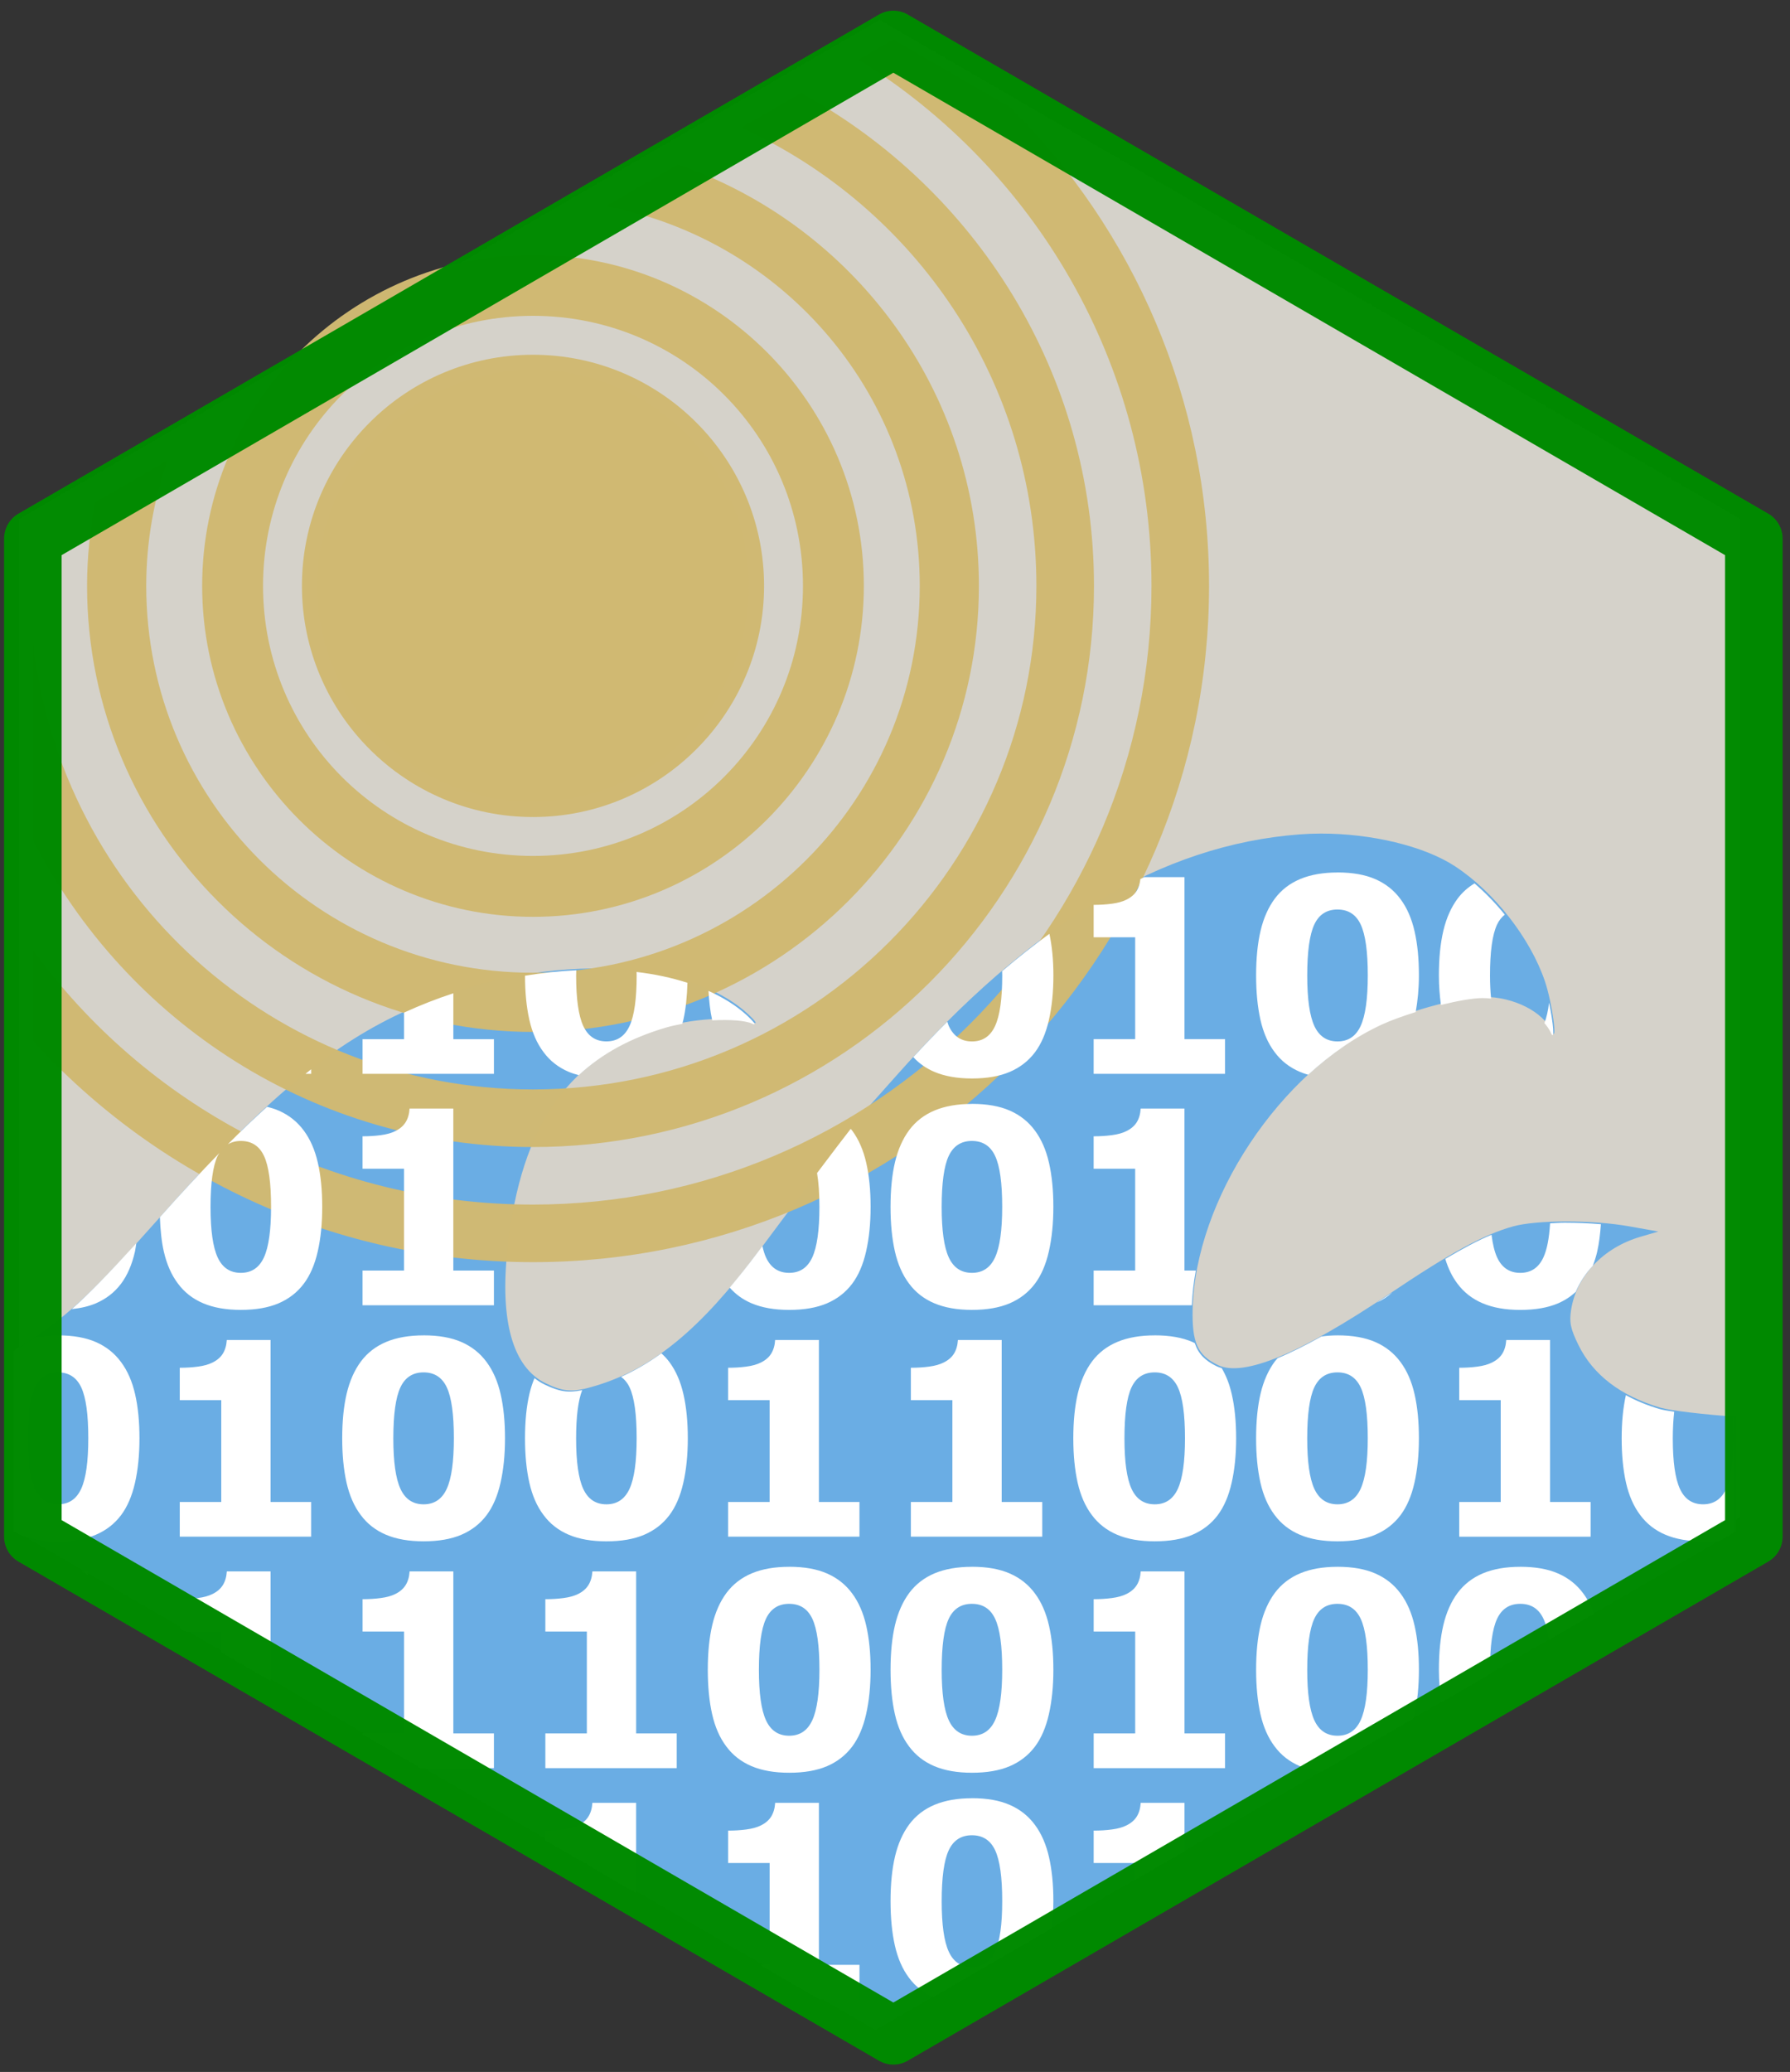 <svg xmlns="http://www.w3.org/2000/svg" version="1.1" xmlns:xlink="http://www.w3.org/1999/xlink" width="124.44" height="144"><rect width="100%" height="100%" style="fill:#333333;stroke:none;opacity:1;fill-opacity:1"/><svg viewBox="0 0 124.44 144.00" id="SvgjsSvg1050" version="1.1" sodipodi:docname="logo3.svg" inkscape:version="1.2.2 (732a01da63, 2022-12-09)" xmlns:inkscape="http://www.inkscape.org/namespaces/inkscape" xmlns:sodipodi="http://sodipodi.sourceforge.net/DTD/sodipodi-0.dtd" xmlns="http://www.w3.org/2000/svg" xmlns:svg="http://www.w3.org/2000/svg" xmlns:rdf="http://www.w3.org/1999/02/22-rdf-syntax-ns#" xmlns:cc="http://creativecommons.org/ns#" xmlns:dc="http://purl.org/dc/elements/1.1/">
  <sodipodi:namedview pagecolor="#ffffff" bordercolor="#666666" borderopacity="1" objecttolerance="10" gridtolerance="10" guidetolerance="10" inkscape:pageopacity="0" inkscape:pageshadow="2" inkscape:window-width="1920" inkscape:window-height="991" id="SvgjsSodipodi:namedview1048" showgrid="true" inkscape:zoom="6.51" inkscape:cx="30.645161" inkscape:cy="59.984639" inkscape:window-x="-9" inkscape:window-y="-9" inkscape:window-maximized="1" inkscape:current-layer="svg2" showguides="false" inkscape:showpageshadow="2" inkscape:pagecheckerboard="0" inkscape:deskcolor="#d1d1d1">
    <inkscape:grid type="xygrid" id="SvgjsInkscape:grid1047" spacingx="0.16" spacingy="0.16" empspacing="4" units="pc"></inkscape:grid>
  </sodipodi:namedview>
  <defs id="SvgjsDefs1046">
    <style type="text/css" id="SvgjsStyle1045">
    line, polyline, path, rect, circle {
      fill: none;
      stroke: #000000;
      stroke-linecap: round;
      stroke-linejoin: round;
      stroke-miterlimit: 10.00;
    }
  </style>
    <mask maskUnits="userSpaceOnUse" id="SvgjsMask1044">
      <polyline transform="translate(93.114,32.081)" points="2.285 37.429 2.285 106.799 62.105 141.486 121.926 106.799 121.926 37.429 62.105 2.743 2.285 37.429" style="fill:#dedccf;fill-opacity:1;fill-rule:nonzero;stroke:#008a00;stroke-width:4;stroke-linecap:round;stroke-linejoin:round;stroke-miterlimit:10;stroke-opacity:0.99" clip-path="url(#cpMHwxMjQuNDQxfDE0My45OTd8MC4xNDMxMzc=)" id="SvgjsPolyline1043"></polyline>
    </mask>
    <clipPath clipPathUnits="userSpaceOnUse" id="SvgjsClipPath1042">
      <polyline transform="translate(-62.733,-31.469)" points="2.285 37.429 2.285 106.799 62.105 141.486 121.926 106.799 121.926 37.429 62.105 2.743 2.285 37.429" style="fill:#d5d2ca;fill-opacity:1;fill-rule:nonzero;stroke:none;stroke-width:4;stroke-linecap:round;stroke-linejoin:round;stroke-miterlimit:10;stroke-opacity:0.99" clip-path="url(#cpMHwxMjQuNDQxfDE0My45OTd8MC4xNDMxMzc=)" id="SvgjsPolyline1041"></polyline>
    </clipPath>
  </defs>
  <rect width="100%" height="100%" style="fill:none;stroke:none;stroke-linecap:round;stroke-linejoin:round;stroke-miterlimit:10" id="SvgjsRect1040" x="-0.954" y="-1.361"></rect>
  <rect x="-0.954" y="-1.221" width="124.44" height="143.71" style="fill:none;stroke:none;stroke-width:1.07;stroke-linecap:round;stroke-linejoin:round;stroke-miterlimit:10" clip-path="url(#cpMHwxMjQuNDQxfDE0My44NTd8MC4xNDMxMzc=)" id="SvgjsRect1039"></rect>
  <rect x="-1.094" y="-1.221" width="124.58" height="143.85" style="fill:none;stroke:none;stroke-width:1.07;stroke-linecap:round;stroke-linejoin:round;stroke-miterlimit:10" clip-path="url(#cpMHwxMjQuNDQxfDE0My45OTd8MC4xNDMxMzc=)" id="SvgjsRect1038"></rect>
  <polyline points="2.285 37.429 2.285 106.799 62.105 141.486 121.926 106.799 121.926 37.429 62.105 2.743 2.285 37.429" style="fill:#d5d2ca;fill-opacity:1;fill-rule:nonzero;stroke:none;stroke-width:4;stroke-linecap:round;stroke-linejoin:round;stroke-miterlimit:10;stroke-opacity:0.99" clip-path="url(#cpMHwxMjQuNDQxfDE0My45OTd8MC4xNDMxMzc=)" id="SvgjsPolyline1037" transform="translate(-0.954,-1.361)"></polyline>
  <path inkscape:connector-curvature="0" style="fill:#6aade4;fill-opacity:1;fill-rule:nonzero;stroke:none;stroke-width:4;stroke-linecap:round;stroke-linejoin:round;stroke-miterlimit:10;stroke-opacity:0.99" clip-path="url(#cpMHwxMjQuNDQxfDE0My45OTd8MC4xNDMxMzc=)" d="m 91.834,57.932 c -0.5,6.3e-4 -0.997,0.019 -1.486,0.057 -9.602,0.731 -18.599,6.126 -28.117,16.861 -0.925,1.043 -1.892,2.128 -2.148,2.41 -0.422,0.464 -2.046,2.611 -7.379,9.758 -3.998,5.358 -7.306,8.082 -11.275,9.287 -1.586,0.481 -2.214,0.451 -3.5,-0.172 -2.28,-1.104 -3.193,-4.322 -2.648,-9.34 0.95,-8.759 4.328,-13.465 11.096,-15.463 1.954,-0.577 5.077,-0.715 6.012,-0.266 0.308,0.148 0.109,-0.136 -0.445,-0.639 -4.7,-4.257 -15.74,-4.147 -24.613,0.246 -4.963,2.457 -9.459,6.319 -16.232,13.947 -4.285,4.826 -6.255,6.711 -8.746,8.367 -0.441,0.293 -0.877,0.565 -1.307,0.812 v 12.588 l 59.818,34.688 59.822,-34.688 v -7.924 c -2.109,-0.141 -4.527,-0.418 -5.23,-0.623 -2.784,-0.813 -4.705,-2.28 -5.727,-4.367 -0.55,-1.124 -0.644,-1.581 -0.504,-2.455 0.376,-2.35 2.246,-4.312 4.828,-5.064 l 1.234,-0.361 -2.008,-0.359 c -2.549,-0.457 -6.452,-0.456 -8.094,0.002 -2.028,0.565 -4.284,1.795 -8.594,4.688 -6.231,4.182 -10.164,5.811 -11.936,4.943 -1.402,-0.686 -1.793,-1.554 -1.744,-3.863 0.161,-7.632 6.083,-16.549 13.189,-19.861 2.025,-0.944 5.499,-1.861 7.055,-1.861 2.071,-7.4e-4 4.118,1.032 4.723,2.385 0.432,0.967 0.031,-1.964 -0.473,-3.457 -1.013,-3.001 -3.537,-6.228 -6.268,-8.012 -2.143,-1.399 -5.801,-2.268 -9.303,-2.264 z" id="SvgjsPath1036"></path>
  <g id="SvgjsG1035" transform="translate(62.054,31.719)" style="stroke:#d0b972;stroke-opacity:0.984" clip-path="url(#clipPath5085)">
    <g id="SvgjsG1034">
      <path style="color:#000000;fill:#d0b972;fill-opacity:0.984;stroke:none;stroke-linecap:round;stroke-linejoin:round;stroke-miterlimit:10;stroke-opacity:1;-inkscape-stroke:none;paint-order:markers stroke fill" d="m -25,-7.064 c -8.86,0 -16.064,7.204 -16.064,16.064 0,8.86 7.204,16.064 16.064,16.064 8.86,0 16.064,-7.204 16.064,-16.064 0,-8.86 -7.204,-16.064 -16.064,-16.064 z m 0,2.129 c 7.709,0 13.936,6.227 13.936,13.936 0,7.709 -6.227,13.936 -13.936,13.936 -7.709,0 -13.936,-6.227 -13.936,-13.936 0,-7.709 6.227,-13.936 13.936,-13.936 z" id="SvgjsPath1033"></path>
      <path style="color:#000000;fill:#d0b972;stroke:none;stroke-width:2.131;stroke-linecap:round;stroke-linejoin:round;stroke-miterlimit:10;stroke-opacity:1;-inkscape-stroke:none;paint-order:markers stroke fill" d="M -10,9 A 15,15 0 0 1 -25,24 15,15 0 0 1 -40,9 15,15 0 0 1 -25,-6 15,15 0 0 1 -10,9 Z" id="SvgjsPath1032"></path>
    </g>
    <path style="color:#000000;fill:#d0b972;fill-opacity:0.984;stroke:none;stroke-linecap:round;stroke-linejoin:round;stroke-miterlimit:10;stroke-opacity:1;-inkscape-stroke:none;paint-order:markers stroke fill" d="m -25,-14 c -12.677,0 -23,10.323 -23,23 0,12.677 10.323,23 23,23 12.677,0 23,-10.323 23,-23 0,-12.677 -10.323,-23 -23,-23 z m 0,4.232 c 10.39,0 18.768,8.377 18.768,18.768 0,10.39 -8.377,18.768 -18.768,18.768 -10.39,0 -18.768,-8.377 -18.768,-18.768 0,-10.39 8.377,-18.768 18.768,-18.768 z" id="SvgjsPath1031"></path>
    <path id="SvgjsPath1030" style="color:#000000;fill:#d0b972;fill-opacity:0.984;stroke:none;stroke-linecap:round;stroke-linejoin:round;stroke-miterlimit:10;stroke-opacity:1;-inkscape-stroke:none;paint-order:markers stroke fill" d="M -14.931 -20.29 L -19.923 -17.395 C -7.488 -15.026 1.886 -4.136 1.886 9 C 1.886 23.873 -10.127 35.886 -25.001 35.886 C -39.875 35.886 -51.888 23.873 -51.888 9 C -51.888 5.946 -51.357 3.024 -50.423 0.291 L -55.437 3.199 C -55.794 5.08 -56.001 7.015 -56.001 9 C -56.001 26.096 -42.097 40 -25.001 40 C -7.905 40 5.999 26.096 5.999 9 C 5.999 -4.569 -2.77 -16.097 -14.931 -20.29 z "></path>
    <path id="SvgjsPath1029" style="color:#000000;fill:#d0b972;fill-opacity:0.984;stroke:none;stroke-linecap:round;stroke-linejoin:round;stroke-miterlimit:10;stroke-opacity:1;-inkscape-stroke:none;paint-order:markers stroke fill" d="M -6.368 -25.254 L -10.526 -22.844 C 1.579 -17.342 9.995 -5.182 9.995 9 C 9.995 28.351 -5.649 43.996 -25.001 43.996 C -43.036 43.996 -57.836 30.404 -59.769 12.89 L -59.769 26.642 C -53.32 39.306 -40.168 48 -25.001 48 C -3.486 48 13.999 30.515 13.999 9 C 13.999 -5.77 5.758 -18.636 -6.368 -25.254 z "></path>
    <path id="SvgjsPath1028" style="color:#000000;fill:#d0b972;fill-opacity:0.984;stroke:none;stroke-linecap:round;stroke-linejoin:round;stroke-miterlimit:10;stroke-opacity:1;-inkscape-stroke:none;paint-order:markers stroke fill" d="M 8.192 -24.256 L 0.052 -28.977 L -2.372 -27.573 C 9.859 -19.997 17.997 -6.464 17.997 9 C 17.997 32.771 -1.23 51.998 -25.001 51.998 C -39.304 51.998 -51.954 45.03 -59.769 34.306 L -59.769 40.605 C -51.168 50.059 -38.771 56 -25.001 56 C 0.933 56 21.999 34.933 21.999 9 C 21.999 -3.984 16.72 -15.745 8.192 -24.256 z "></path>
  </g>
  <path style="fill:#ffffff;fill-opacity:1;fill-rule:nonzero;stroke:none;stroke-width:4;stroke-linecap:round;stroke-linejoin:round;stroke-miterlimit:10;stroke-opacity:0.99" clip-path="url(#cpMHwxMjQuNDQxfDE0My45OTd8MC4xNDMxMzc=)" d="m 92.983,60.637 c -1.005,0 -1.868,0.152 -2.59,0.453 -0.722,0.302 -1.31,0.754 -1.764,1.357 -0.454,0.61 -0.785,1.355 -0.994,2.236 -0.207,0.878 -0.311,1.916 -0.311,3.111 0,1.158 0.1,2.186 0.301,3.082 0.203,0.894 0.531,1.643 0.986,2.244 0.447,0.606 1.032,1.064 1.754,1.371 0.183,0.078 0.376,0.145 0.578,0.203 1.569,-1.438 3.285,-2.633 5.078,-3.469 0.676,-0.315 1.524,-0.613 2.398,-0.889 0.137,-0.778 0.223,-1.615 0.223,-2.553 0,-1.158 -0.1,-2.178 -0.303,-3.061 -0.201,-0.883 -0.525,-1.627 -0.973,-2.23 -0.454,-0.618 -1.037,-1.078 -1.748,-1.389 -0.709,-0.312 -1.59,-0.469 -2.637,-0.469 z m -13.436,0.322 c -0.089,0.042 -0.178,0.09 -0.268,0.133 -0.036,0.319 -0.115,0.596 -0.254,0.818 -0.159,0.254 -0.398,0.46 -0.717,0.617 -0.269,0.135 -0.604,0.228 -1.01,0.281 -0.404,0.055 -0.827,0.08 -1.268,0.08 v 2.252 h 2.887 v 7.078 h -2.887 v 2.412 h 9.133 v -2.412 h -2.82 v -11.26 z m 22.961,0.436 c -0.457,0.276 -0.85,0.625 -1.172,1.053 -0.454,0.61 -0.785,1.355 -0.994,2.236 -0.207,0.878 -0.311,1.916 -0.311,3.111 0,0.743 0.058,1.412 0.141,2.047 1.142,-0.28 2.219,-0.476 2.904,-0.477 0.195,-7e-5 0.39,0.017 0.584,0.035 -0.045,-0.477 -0.076,-0.994 -0.076,-1.596 0,-1.663 0.163,-2.843 0.488,-3.543 0.139,-0.299 0.326,-0.522 0.543,-0.693 -0.646,-0.795 -1.358,-1.528 -2.107,-2.174 z m -9.525,1.816 c 0.753,0 1.292,0.351 1.617,1.051 0.325,0.7 0.488,1.873 0.488,3.523 0,1.633 -0.167,2.806 -0.498,3.521 -0.331,0.716 -0.866,1.072 -1.607,1.072 -0.741,0 -1.278,-0.357 -1.609,-1.072 -0.331,-0.716 -0.496,-1.884 -0.496,-3.502 0,-1.663 0.163,-2.843 0.488,-3.543 0.325,-0.7 0.864,-1.051 1.617,-1.051 z m -20.029,1.688 c -1.094,0.793 -2.189,1.66 -3.287,2.596 0.001,0.101 0.008,0.186 0.008,0.291 0,1.633 -0.167,2.806 -0.498,3.521 -0.331,0.716 -0.864,1.072 -1.605,1.072 -0.742,0 -1.28,-0.357 -1.611,-1.072 -0.04,-0.086 -0.069,-0.2 -0.104,-0.299 -0.785,0.781 -1.574,1.606 -2.365,2.461 0.401,0.435 0.885,0.779 1.461,1.023 0.722,0.307 1.596,0.461 2.619,0.461 1.041,0 1.914,-0.153 2.625,-0.457 0.713,-0.306 1.296,-0.757 1.748,-1.354 0.441,-0.584 0.765,-1.334 0.973,-2.248 0.209,-0.915 0.314,-1.951 0.314,-3.109 0,-1.088 -0.099,-2.042 -0.277,-2.887 z m -32.893,2.535 c -1.165,0.055 -2.357,0.179 -3.562,0.377 9.4e-4,1.151 0.101,2.175 0.301,3.066 0.203,0.894 0.531,1.643 0.986,2.244 0.447,0.606 1.03,1.064 1.752,1.371 0.218,0.093 0.454,0.166 0.699,0.23 1.608,-1.498 3.609,-2.583 6.061,-3.307 0.345,-0.102 0.733,-0.184 1.133,-0.258 0.023,-0.089 0.051,-0.172 0.072,-0.264 0.176,-0.771 0.261,-1.647 0.289,-2.59 -1.089,-0.349 -2.272,-0.605 -3.537,-0.752 8.3e-4,0.081 0.006,0.149 0.006,0.232 0,1.633 -0.165,2.806 -0.496,3.521 -0.331,0.716 -0.866,1.072 -1.607,1.072 -0.742,0 -1.278,-0.357 -1.609,-1.072 -0.331,-0.716 -0.496,-1.884 -0.496,-3.502 0,-0.133 0.008,-0.244 0.01,-0.371 z m 9.193,1.432 c 0.044,0.722 0.117,1.408 0.252,2.012 0.003,0.013 0.007,0.024 0.01,0.037 1.209,-0.066 2.303,9.5e-4 2.793,0.236 0.308,0.148 0.109,-0.136 -0.445,-0.639 -0.725,-0.656 -1.614,-1.197 -2.609,-1.646 z m -17.738,0.166 c -1.162,0.38 -2.307,0.829 -3.426,1.342 v 1.846 h -2.885 v 2.412 h 9.133 v -2.412 h -2.822 z m 76.174,0.656 c -0.07,0.575 -0.179,1.044 -0.322,1.416 0.176,0.206 0.33,0.419 0.432,0.646 0.317,0.709 0.182,-0.683 -0.109,-2.062 z m -86.059,4.625 c -0.129,0.099 -0.263,0.216 -0.393,0.318 h 0.393 z m 45.939,2.408 c -1.005,0 -1.87,0.152 -2.592,0.453 -0.722,0.302 -1.31,0.754 -1.764,1.357 -0.454,0.61 -0.785,1.355 -0.994,2.236 -0.207,0.878 -0.311,1.916 -0.311,3.111 0,1.158 0.1,2.186 0.301,3.082 0.203,0.894 0.531,1.645 0.986,2.246 0.447,0.606 1.032,1.062 1.754,1.369 0.722,0.307 1.596,0.461 2.619,0.461 1.041,0 1.914,-0.153 2.625,-0.457 0.713,-0.306 1.296,-0.757 1.748,-1.354 0.441,-0.584 0.765,-1.334 0.973,-2.248 0.209,-0.915 0.314,-1.951 0.314,-3.109 0,-1.158 -0.102,-2.178 -0.305,-3.061 -0.201,-0.883 -0.526,-1.625 -0.973,-2.229 -0.454,-0.618 -1.037,-1.08 -1.748,-1.391 -0.709,-0.312 -1.588,-0.469 -2.635,-0.469 z m -49.012,0.203 c -0.875,0.798 -1.773,1.648 -2.721,2.605 0.257,-0.151 0.555,-0.234 0.904,-0.234 0.753,0 1.292,0.351 1.617,1.051 0.325,0.7 0.486,1.873 0.486,3.523 0,1.633 -0.165,2.806 -0.496,3.521 -0.331,0.716 -0.866,1.072 -1.607,1.072 -0.741,0 -1.278,-0.356 -1.609,-1.072 -0.331,-0.716 -0.496,-1.884 -0.496,-3.502 0,-1.663 0.163,-2.843 0.488,-3.543 0.039,-0.083 0.09,-0.145 0.135,-0.219 -1.294,1.331 -2.659,2.801 -4.143,4.469 0.034,0.86 0.11,1.665 0.268,2.365 0.203,0.894 0.531,1.645 0.986,2.246 0.447,0.606 1.03,1.062 1.752,1.369 0.722,0.307 1.596,0.461 2.619,0.461 1.041,0 1.916,-0.153 2.627,-0.457 0.713,-0.306 1.294,-0.757 1.746,-1.354 0.441,-0.584 0.767,-1.334 0.975,-2.248 0.209,-0.915 0.312,-1.951 0.312,-3.109 0,-1.158 -0.102,-2.178 -0.305,-3.061 -0.201,-0.883 -0.526,-1.625 -0.973,-2.229 -0.454,-0.618 -1.035,-1.08 -1.746,-1.391 -0.25,-0.11 -0.528,-0.194 -0.82,-0.266 z m 9.916,0.119 c -0.024,0.381 -0.118,0.699 -0.277,0.953 -0.159,0.254 -0.396,0.458 -0.715,0.615 -0.269,0.135 -0.604,0.228 -1.01,0.281 -0.404,0.055 -0.827,0.08 -1.268,0.08 v 2.252 h 2.885 v 7.078 h -2.885 v 2.412 h 9.133 v -2.412 h -2.822 v -11.26 z m 50.826,0 c -0.024,0.381 -0.116,0.699 -0.275,0.953 -0.159,0.254 -0.398,0.458 -0.717,0.615 -0.269,0.135 -0.604,0.228 -1.01,0.281 -0.404,0.055 -0.827,0.08 -1.268,0.08 v 2.252 h 2.887 v 7.078 h -2.887 v 2.412 h 6.826 c 0.036,-0.795 0.125,-1.6 0.277,-2.412 h -0.791 v -11.26 z m -20.16,1.412 c -0.436,0.556 -1.215,1.577 -2.338,3.07 0.106,0.632 0.164,1.401 0.164,2.344 0,1.633 -0.167,2.806 -0.498,3.521 -0.331,0.716 -0.864,1.072 -1.605,1.072 -0.742,0 -1.28,-0.356 -1.611,-1.072 -0.101,-0.217 -0.18,-0.49 -0.25,-0.791 -0.173,0.232 -0.195,0.26 -0.377,0.504 -0.65,0.871 -1.277,1.648 -1.896,2.385 0.411,0.465 0.913,0.831 1.516,1.088 0.722,0.307 1.596,0.461 2.619,0.461 1.041,0 1.916,-0.153 2.627,-0.457 0.713,-0.306 1.294,-0.757 1.746,-1.354 0.441,-0.584 0.765,-1.334 0.973,-2.248 0.209,-0.915 0.314,-1.951 0.314,-3.109 0,-1.158 -0.102,-2.178 -0.305,-3.061 -0.201,-0.883 -0.526,-1.625 -0.973,-2.229 -0.033,-0.044 -0.071,-0.082 -0.105,-0.125 z m 8.43,0.84 c 0.753,0 1.29,0.351 1.615,1.051 0.325,0.7 0.488,1.873 0.488,3.523 0,1.633 -0.167,2.806 -0.498,3.521 -0.331,0.716 -0.864,1.072 -1.605,1.072 -0.742,0 -1.28,-0.356 -1.611,-1.072 -0.331,-0.716 -0.494,-1.884 -0.494,-3.502 0,-1.663 0.161,-2.843 0.486,-3.543 0.325,-0.7 0.866,-1.051 1.619,-1.051 z m 41.242,5.682 c -0.374,1e-4 -0.698,0.029 -1.051,0.043 -0.063,1.046 -0.217,1.836 -0.465,2.371 -0.331,0.716 -0.866,1.072 -1.607,1.072 -0.742,0 -1.278,-0.357 -1.609,-1.072 -0.18,-0.388 -0.307,-0.922 -0.389,-1.576 -0.905,0.371 -1.975,0.944 -3.215,1.678 0.202,0.663 0.48,1.237 0.842,1.715 0.447,0.606 1.032,1.062 1.754,1.369 0.722,0.307 1.594,0.461 2.617,0.461 1.041,0 1.916,-0.153 2.627,-0.457 0.468,-0.201 0.873,-0.469 1.229,-0.795 0.284,-0.662 0.676,-1.278 1.188,-1.814 0.117,-0.308 0.223,-0.634 0.305,-0.992 0.132,-0.579 0.207,-1.223 0.256,-1.898 -0.813,-0.068 -1.661,-0.104 -2.48,-0.104 z M 9.475,86.405 c -1.818,1.998 -3.261,3.497 -4.486,4.578 0.631,-0.067 1.193,-0.197 1.674,-0.402 0.713,-0.306 1.294,-0.757 1.746,-1.354 0.441,-0.584 0.767,-1.334 0.975,-2.248 0.041,-0.18 0.059,-0.385 0.092,-0.574 z m 87.324,3.416 c -0.105,0.07 -0.179,0.115 -0.287,0.188 -0.281,0.189 -0.533,0.345 -0.805,0.523 0.409,-0.187 0.772,-0.425 1.092,-0.711 z m -92.764,2.986 c -0.589,0 -1.122,0.059 -1.613,0.162 -0.051,0.034 -0.099,0.07 -0.15,0.104 -0.441,0.293 -0.877,0.565 -1.307,0.812 V 106.434 c 0.145,0.082 0.294,0.161 0.453,0.229 0.722,0.307 1.594,0.459 2.617,0.459 1.041,0 1.916,-0.153 2.627,-0.457 0.713,-0.306 1.294,-0.755 1.746,-1.352 0.441,-0.584 0.767,-1.336 0.975,-2.25 0.209,-0.915 0.312,-1.949 0.312,-3.107 0,-1.158 -0.1,-2.179 -0.303,-3.062 -0.201,-0.883 -0.527,-1.625 -0.975,-2.229 -0.454,-0.618 -1.035,-1.08 -1.746,-1.391 -0.709,-0.312 -1.59,-0.467 -2.637,-0.467 z m 25.414,0 c -1.005,0 -1.87,0.15 -2.592,0.451 -0.722,0.302 -1.308,0.754 -1.762,1.357 -0.454,0.61 -0.785,1.357 -0.994,2.238 -0.207,0.878 -0.311,1.914 -0.311,3.109 0,1.158 0.1,2.186 0.301,3.082 0.203,0.894 0.531,1.645 0.986,2.246 0.447,0.606 1.03,1.064 1.752,1.371 0.722,0.307 1.596,0.459 2.619,0.459 1.041,0 1.916,-0.153 2.627,-0.457 0.713,-0.306 1.294,-0.755 1.746,-1.352 0.441,-0.584 0.765,-1.336 0.973,-2.25 0.209,-0.915 0.314,-1.949 0.314,-3.107 0,-1.158 -0.102,-2.179 -0.305,-3.062 -0.201,-0.883 -0.526,-1.625 -0.973,-2.229 -0.454,-0.618 -1.035,-1.08 -1.746,-1.391 -0.709,-0.312 -1.59,-0.467 -2.637,-0.467 z m 50.828,0 c -1.005,0 -1.87,0.15 -2.592,0.451 -0.722,0.302 -1.31,0.754 -1.764,1.357 -0.454,0.61 -0.785,1.357 -0.994,2.238 -0.207,0.878 -0.311,1.914 -0.311,3.109 0,1.158 0.1,2.186 0.301,3.082 0.203,0.894 0.531,1.645 0.986,2.246 0.447,0.606 1.032,1.064 1.754,1.371 0.722,0.307 1.596,0.459 2.619,0.459 1.041,0 1.914,-0.153 2.625,-0.457 0.713,-0.306 1.296,-0.755 1.748,-1.352 0.441,-0.584 0.765,-1.336 0.973,-2.25 0.209,-0.915 0.314,-1.949 0.314,-3.107 0,-1.158 -0.102,-2.179 -0.305,-3.062 -0.157,-0.689 -0.392,-1.29 -0.699,-1.809 -0.128,-0.035 -0.247,-0.079 -0.357,-0.133 -0.801,-0.392 -1.264,-0.854 -1.512,-1.6 -0.052,-0.025 -0.099,-0.055 -0.152,-0.078 -0.709,-0.312 -1.588,-0.467 -2.635,-0.467 z m 12.705,0 c -0.398,0 -0.766,0.031 -1.119,0.078 -1.124,0.626 -2.147,1.139 -3.041,1.506 -0.065,0.075 -0.133,0.145 -0.193,0.225 -0.454,0.61 -0.785,1.357 -0.994,2.238 -0.207,0.878 -0.311,1.914 -0.311,3.109 0,1.158 0.1,2.186 0.301,3.082 0.203,0.894 0.531,1.645 0.986,2.246 0.447,0.606 1.032,1.064 1.754,1.371 0.722,0.307 1.594,0.459 2.617,0.459 1.041,0 1.916,-0.153 2.627,-0.457 0.713,-0.306 1.296,-0.755 1.748,-1.352 0.441,-0.584 0.765,-1.336 0.973,-2.25 0.209,-0.915 0.312,-1.949 0.312,-3.107 0,-1.158 -0.1,-2.179 -0.303,-3.062 -0.201,-0.883 -0.525,-1.625 -0.973,-2.229 -0.454,-0.618 -1.037,-1.08 -1.748,-1.391 -0.709,-0.312 -1.59,-0.467 -2.637,-0.467 z m -77.215,0.32 c -0.024,0.381 -0.118,0.699 -0.277,0.953 -0.159,0.254 -0.396,0.458 -0.715,0.615 -0.269,0.135 -0.604,0.23 -1.01,0.283 -0.404,0.055 -0.827,0.08 -1.268,0.08 v 2.252 h 2.885 v 7.076 h -2.885 v 2.412 h 9.133 v -2.412 H 18.809 V 93.127 Z m 38.121,0 c -0.024,0.381 -0.118,0.699 -0.277,0.953 -0.159,0.254 -0.396,0.458 -0.715,0.615 -0.269,0.135 -0.606,0.23 -1.012,0.283 -0.404,0.055 -0.827,0.08 -1.268,0.08 v 2.252 h 2.887 v 7.076 h -2.887 v 2.412 h 9.133 v -2.412 H 56.93 V 93.127 Z m 12.707,0 c -0.024,0.381 -0.118,0.699 -0.277,0.953 -0.159,0.254 -0.398,0.458 -0.717,0.615 -0.269,0.135 -0.604,0.23 -1.01,0.283 -0.404,0.055 -0.827,0.08 -1.268,0.08 v 2.252 h 2.887 v 7.076 h -2.887 v 2.412 h 9.133 v -2.412 H 69.637 V 93.127 Z m 38.119,0 c -0.024,0.381 -0.116,0.699 -0.275,0.953 -0.159,0.254 -0.398,0.458 -0.717,0.615 -0.269,0.135 -0.604,0.23 -1.01,0.283 -0.404,0.055 -0.827,0.08 -1.268,0.08 v 2.252 h 2.885 v 7.076 H 101.446 v 2.412 h 9.133 v -2.412 H 107.758 V 93.127 Z m -58.734,0.928 c -0.92,0.663 -1.849,1.204 -2.805,1.635 0.243,0.174 0.447,0.415 0.598,0.74 0.325,0.7 0.486,1.875 0.486,3.525 0,1.633 -0.165,2.804 -0.496,3.52 -0.331,0.716 -0.866,1.074 -1.607,1.074 -0.742,0 -1.278,-0.358 -1.609,-1.074 -0.331,-0.716 -0.496,-1.884 -0.496,-3.502 0,-1.539 0.144,-2.645 0.422,-3.359 -0.987,0.206 -1.61,0.096 -2.623,-0.395 -0.248,-0.12 -0.478,-0.27 -0.693,-0.439 -0.138,0.334 -0.256,0.689 -0.348,1.074 -0.207,0.878 -0.311,1.914 -0.311,3.109 0,1.158 0.1,2.186 0.301,3.082 0.203,0.894 0.531,1.645 0.986,2.246 0.447,0.606 1.03,1.064 1.752,1.371 0.722,0.307 1.596,0.459 2.619,0.459 1.041,0 1.916,-0.153 2.627,-0.457 0.713,-0.306 1.294,-0.755 1.746,-1.352 0.441,-0.584 0.765,-1.336 0.973,-2.25 0.209,-0.915 0.314,-1.949 0.314,-3.107 0,-1.158 -0.102,-2.179 -0.305,-3.062 -0.201,-0.883 -0.526,-1.625 -0.973,-2.229 -0.166,-0.227 -0.357,-0.424 -0.559,-0.609 z m -41.945,1.324 c 0.753,0 1.292,0.351 1.617,1.051 0.325,0.7 0.486,1.875 0.486,3.525 0,1.633 -0.165,2.804 -0.496,3.52 -0.331,0.716 -0.866,1.074 -1.607,1.074 -0.742,0 -1.278,-0.358 -1.609,-1.074 -0.331,-0.716 -0.496,-1.884 -0.496,-3.502 0,-1.663 0.163,-2.843 0.488,-3.543 0.325,-0.7 0.864,-1.051 1.617,-1.051 z m 25.414,0 c 0.753,0 1.292,0.351 1.617,1.051 0.325,0.7 0.486,1.875 0.486,3.525 0,1.633 -0.165,2.804 -0.496,3.52 -0.331,0.716 -0.866,1.074 -1.607,1.074 -0.741,0 -1.278,-0.358 -1.609,-1.074 -0.331,-0.716 -0.496,-1.884 -0.496,-3.502 0,-1.663 0.163,-2.843 0.488,-3.543 0.325,-0.7 0.864,-1.051 1.617,-1.051 z m 50.828,0 c 0.753,0 1.29,0.351 1.615,1.051 0.325,0.7 0.488,1.875 0.488,3.525 0,1.633 -0.167,2.804 -0.498,3.52 -0.331,0.716 -0.864,1.074 -1.605,1.074 -0.742,0 -1.28,-0.358 -1.611,-1.074 -0.331,-0.716 -0.494,-1.884 -0.494,-3.502 0,-1.663 0.161,-2.843 0.486,-3.543 0.325,-0.7 0.866,-1.051 1.619,-1.051 z m 12.705,0 c 0.753,0 1.292,0.351 1.617,1.051 0.325,0.7 0.488,1.875 0.488,3.525 0,1.633 -0.167,2.804 -0.498,3.52 -0.331,0.716 -0.866,1.074 -1.607,1.074 -0.741,0 -1.278,-0.358 -1.609,-1.074 -0.331,-0.716 -0.496,-1.884 -0.496,-3.502 0,-1.663 0.163,-2.843 0.488,-3.543 0.325,-0.7 0.864,-1.051 1.617,-1.051 z m 20.049,1.586 c -0.192,0.856 -0.293,1.849 -0.293,2.998 0,1.158 0.1,2.186 0.301,3.082 0.203,0.894 0.531,1.645 0.986,2.246 0.447,0.606 1.03,1.064 1.752,1.371 0.722,0.307 1.596,0.459 2.619,0.459 0.447,0 0.858,-0.034 1.244,-0.09 l 0.965,-0.559 v -7.924 c -0.054,-0.004 -0.106,-0.012 -0.16,-0.016 0.033,0.431 0.055,0.894 0.055,1.422 0,1.633 -0.165,2.804 -0.496,3.52 -0.331,0.716 -0.866,1.074 -1.607,1.074 -0.742,0 -1.278,-0.358 -1.609,-1.074 -0.331,-0.716 -0.496,-1.884 -0.496,-3.502 0,-0.714 0.038,-1.321 0.098,-1.857 -0.44,-0.066 -0.811,-0.13 -1.014,-0.189 -0.869,-0.254 -1.644,-0.581 -2.344,-0.961 z M 54.864,108.891 c -1.005,0 -1.87,0.15 -2.592,0.451 -0.722,0.302 -1.31,0.756 -1.764,1.359 -0.454,0.61 -0.783,1.355 -0.992,2.236 -0.207,0.878 -0.311,1.916 -0.311,3.111 0,1.158 0.1,2.186 0.301,3.082 0.203,0.894 0.529,1.643 0.984,2.244 0.447,0.606 1.032,1.064 1.754,1.371 0.722,0.307 1.596,0.459 2.619,0.459 1.041,0 1.916,-0.151 2.627,-0.455 0.713,-0.306 1.294,-0.757 1.746,-1.354 0.441,-0.584 0.765,-1.334 0.973,-2.248 0.209,-0.915 0.314,-1.951 0.314,-3.109 0,-1.158 -0.102,-2.178 -0.305,-3.061 -0.201,-0.883 -0.526,-1.627 -0.973,-2.23 -0.454,-0.618 -1.035,-1.078 -1.746,-1.389 -0.709,-0.312 -1.59,-0.469 -2.637,-0.469 z m 12.707,0 c -1.005,0 -1.87,0.15 -2.592,0.451 -0.722,0.302 -1.31,0.756 -1.764,1.359 -0.454,0.61 -0.785,1.355 -0.994,2.236 -0.207,0.878 -0.311,1.916 -0.311,3.111 0,1.158 0.1,2.186 0.301,3.082 0.203,0.894 0.531,1.643 0.986,2.244 0.447,0.606 1.032,1.064 1.754,1.371 0.722,0.307 1.596,0.459 2.619,0.459 1.041,0 1.914,-0.151 2.625,-0.455 0.713,-0.306 1.296,-0.757 1.748,-1.354 0.441,-0.584 0.765,-1.334 0.973,-2.248 0.209,-0.915 0.314,-1.951 0.314,-3.109 0,-1.158 -0.102,-2.178 -0.305,-3.061 -0.201,-0.883 -0.526,-1.627 -0.973,-2.23 -0.454,-0.618 -1.037,-1.078 -1.748,-1.389 -0.709,-0.312 -1.588,-0.469 -2.635,-0.469 z m 25.412,0 c -1.005,0 -1.868,0.15 -2.59,0.451 -0.722,0.302 -1.31,0.756 -1.764,1.359 -0.454,0.61 -0.785,1.355 -0.994,2.236 -0.207,0.878 -0.311,1.916 -0.311,3.111 0,1.158 0.1,2.186 0.301,3.082 0.203,0.894 0.531,1.643 0.986,2.244 0.447,0.606 1.032,1.064 1.754,1.371 0.444,0.189 0.952,0.312 1.51,0.385 l 6.377,-3.697 c 0.025,-0.096 0.056,-0.186 0.078,-0.285 0.209,-0.915 0.312,-1.951 0.312,-3.109 0,-1.158 -0.1,-2.178 -0.303,-3.061 -0.201,-0.883 -0.525,-1.627 -0.973,-2.23 -0.454,-0.618 -1.037,-1.078 -1.748,-1.389 -0.709,-0.312 -1.59,-0.469 -2.637,-0.469 z m 12.707,0 c -1.005,0 -1.868,0.15 -2.59,0.451 -0.722,0.302 -1.31,0.756 -1.764,1.359 -0.454,0.61 -0.785,1.355 -0.994,2.236 -0.207,0.878 -0.311,1.916 -0.311,3.111 0,0.826 0.07,1.561 0.172,2.254 l 3.389,-1.965 c -0.001,-0.097 -0.008,-0.179 -0.008,-0.279 0,-1.663 0.163,-2.845 0.488,-3.545 0.325,-0.7 0.864,-1.049 1.617,-1.049 0.753,0 1.292,0.349 1.617,1.049 0.167,0.359 0.288,0.847 0.369,1.455 l 3.127,-1.812 c -0.189,-0.53 -0.431,-1.004 -0.73,-1.408 -0.454,-0.618 -1.035,-1.078 -1.746,-1.389 -0.709,-0.312 -1.59,-0.469 -2.637,-0.469 z m -100,0.322 0.414,0.24 v -0.24 z m 10.078,0 c -0.024,0.381 -0.118,0.697 -0.277,0.951 -0.159,0.254 -0.396,0.46 -0.715,0.617 -0.269,0.135 -0.604,0.228 -1.01,0.281 -0.404,0.055 -0.827,0.08 -1.268,0.08 v 2.018 l 0.404,0.234 h 2.48 v 1.439 l 3.426,1.986 v -7.607 z m 12.707,0 c -0.024,0.381 -0.118,0.697 -0.277,0.951 -0.159,0.254 -0.396,0.46 -0.715,0.617 -0.269,0.135 -0.604,0.228 -1.01,0.281 -0.404,0.055 -0.827,0.08 -1.268,0.08 v 2.252 h 2.885 v 7.076 h -2.885 v 0.059 l 4.062,2.355 h 5.07 v -2.414 h -2.822 v -11.258 z m 12.707,0 c -0.024,0.381 -0.118,0.697 -0.277,0.951 -0.159,0.254 -0.396,0.46 -0.715,0.617 -0.269,0.135 -0.604,0.228 -1.01,0.281 -0.404,0.055 -0.827,0.08 -1.268,0.08 v 2.252 h 2.885 v 7.076 H 37.913 v 2.414 h 9.133 v -2.414 h -2.822 v -11.258 z m 38.119,0 c -0.024,0.381 -0.116,0.697 -0.275,0.951 -0.159,0.254 -0.398,0.46 -0.717,0.617 -0.269,0.135 -0.604,0.228 -1.01,0.281 -0.404,0.055 -0.827,0.08 -1.268,0.08 v 2.252 h 2.887 v 7.076 h -2.887 v 2.414 h 9.133 v -2.414 h -2.82 v -11.258 z m -24.438,2.252 c 0.753,0 1.29,0.349 1.615,1.049 0.325,0.7 0.488,1.875 0.488,3.525 0,1.633 -0.167,2.806 -0.498,3.521 -0.331,0.716 -0.864,1.072 -1.605,1.072 -0.742,0 -1.28,-0.356 -1.611,-1.072 -0.331,-0.716 -0.494,-1.884 -0.494,-3.502 0,-1.663 0.161,-2.845 0.486,-3.545 0.325,-0.7 0.866,-1.049 1.619,-1.049 z m 12.707,0 c 0.753,0 1.29,0.349 1.615,1.049 0.325,0.7 0.488,1.875 0.488,3.525 0,1.633 -0.167,2.806 -0.498,3.521 -0.331,0.716 -0.864,1.072 -1.605,1.072 -0.742,0 -1.28,-0.356 -1.611,-1.072 -0.331,-0.716 -0.494,-1.884 -0.494,-3.502 0,-1.663 0.161,-2.845 0.486,-3.545 0.325,-0.7 0.866,-1.049 1.619,-1.049 z m 25.412,0 c 0.753,0 1.292,0.349 1.617,1.049 0.325,0.7 0.488,1.875 0.488,3.525 0,1.633 -0.167,2.806 -0.498,3.521 -0.331,0.716 -0.866,1.072 -1.607,1.072 -0.741,0 -1.278,-0.356 -1.609,-1.072 -0.331,-0.716 -0.496,-1.884 -0.496,-3.502 0,-1.663 0.163,-2.845 0.488,-3.545 0.325,-0.7 0.864,-1.049 1.617,-1.049 z M 67.571,124.975 c -1.005,0 -1.87,0.152 -2.592,0.453 -0.722,0.302 -1.31,0.754 -1.764,1.357 -0.454,0.61 -0.785,1.355 -0.994,2.236 -0.207,0.878 -0.311,1.916 -0.311,3.111 0,1.158 0.1,2.186 0.301,3.082 0.203,0.894 0.531,1.645 0.986,2.246 0.43,0.583 0.99,1.022 1.674,1.328 l 8.242,-4.779 c 0.071,-0.592 0.117,-1.213 0.117,-1.887 0,-1.158 -0.102,-2.178 -0.305,-3.061 -0.201,-0.883 -0.526,-1.625 -0.973,-2.229 -0.454,-0.618 -1.037,-1.08 -1.748,-1.391 -0.709,-0.312 -1.588,-0.469 -2.635,-0.469 z m -26.389,0.322 c -0.024,0.381 -0.118,0.699 -0.277,0.953 -0.159,0.254 -0.396,0.458 -0.715,0.615 -0.269,0.135 -0.604,0.228 -1.01,0.281 -0.404,0.055 -0.827,0.08 -1.268,0.08 v 0.672 l 2.727,1.58 h 0.158 v 0.092 l 3.426,1.986 v -6.26 z m 12.707,0 c -0.024,0.381 -0.118,0.699 -0.277,0.953 -0.159,0.254 -0.396,0.458 -0.715,0.615 -0.269,0.135 -0.606,0.228 -1.012,0.281 -0.404,0.055 -0.827,0.08 -1.268,0.08 v 2.252 h 2.887 v 7.078 h -0.66 l 4.16,2.412 h 2.746 v -2.412 H 56.93 V 125.297 Z m 25.412,0 c -0.024,0.381 -0.116,0.699 -0.275,0.953 -0.159,0.254 -0.398,0.458 -0.717,0.615 -0.269,0.135 -0.604,0.228 -1.01,0.281 -0.404,0.055 -0.827,0.08 -1.268,0.08 v 2.252 h 2.887 v 1.166 l 3.426,-1.986 V 125.297 Z M 67.571,127.549 c 0.753,0 1.29,0.351 1.615,1.051 0.325,0.7 0.488,1.873 0.488,3.523 0,1.633 -0.167,2.806 -0.498,3.521 -0.331,0.716 -0.864,1.072 -1.605,1.072 -0.742,0 -1.28,-0.356 -1.611,-1.072 -0.331,-0.716 -0.494,-1.884 -0.494,-3.502 0,-1.663 0.161,-2.843 0.486,-3.543 0.325,-0.7 0.866,-1.051 1.619,-1.051 z" id="SvgjsPath1027" inkscape:connector-curvature="0"></path>
  <polyline transform="translate(0,-3.1185063e-5)" points="2.285 37.429 2.285 106.799 62.105 141.486 121.926 106.799 121.926 37.429 62.105 2.743 2.285 37.429" style="fill:none;fill-opacity:1;fill-rule:nonzero;stroke:#008a00;stroke-width:4;stroke-linecap:round;stroke-linejoin:round;stroke-miterlimit:10;stroke-opacity:0.99" clip-path="url(#cpMHwxMjQuNDQxfDE0My45OTd8MC4xNDMxMzc=)" id="SvgjsPolyline1026" inkscape:export-xdpi="153.38" inkscape:export-ydpi="153.38"></polyline>
</svg><style>@media (prefers-color-scheme: light) { :root { filter: none; } }
@media (prefers-color-scheme: dark) { :root { filter: none; } }
</style></svg>